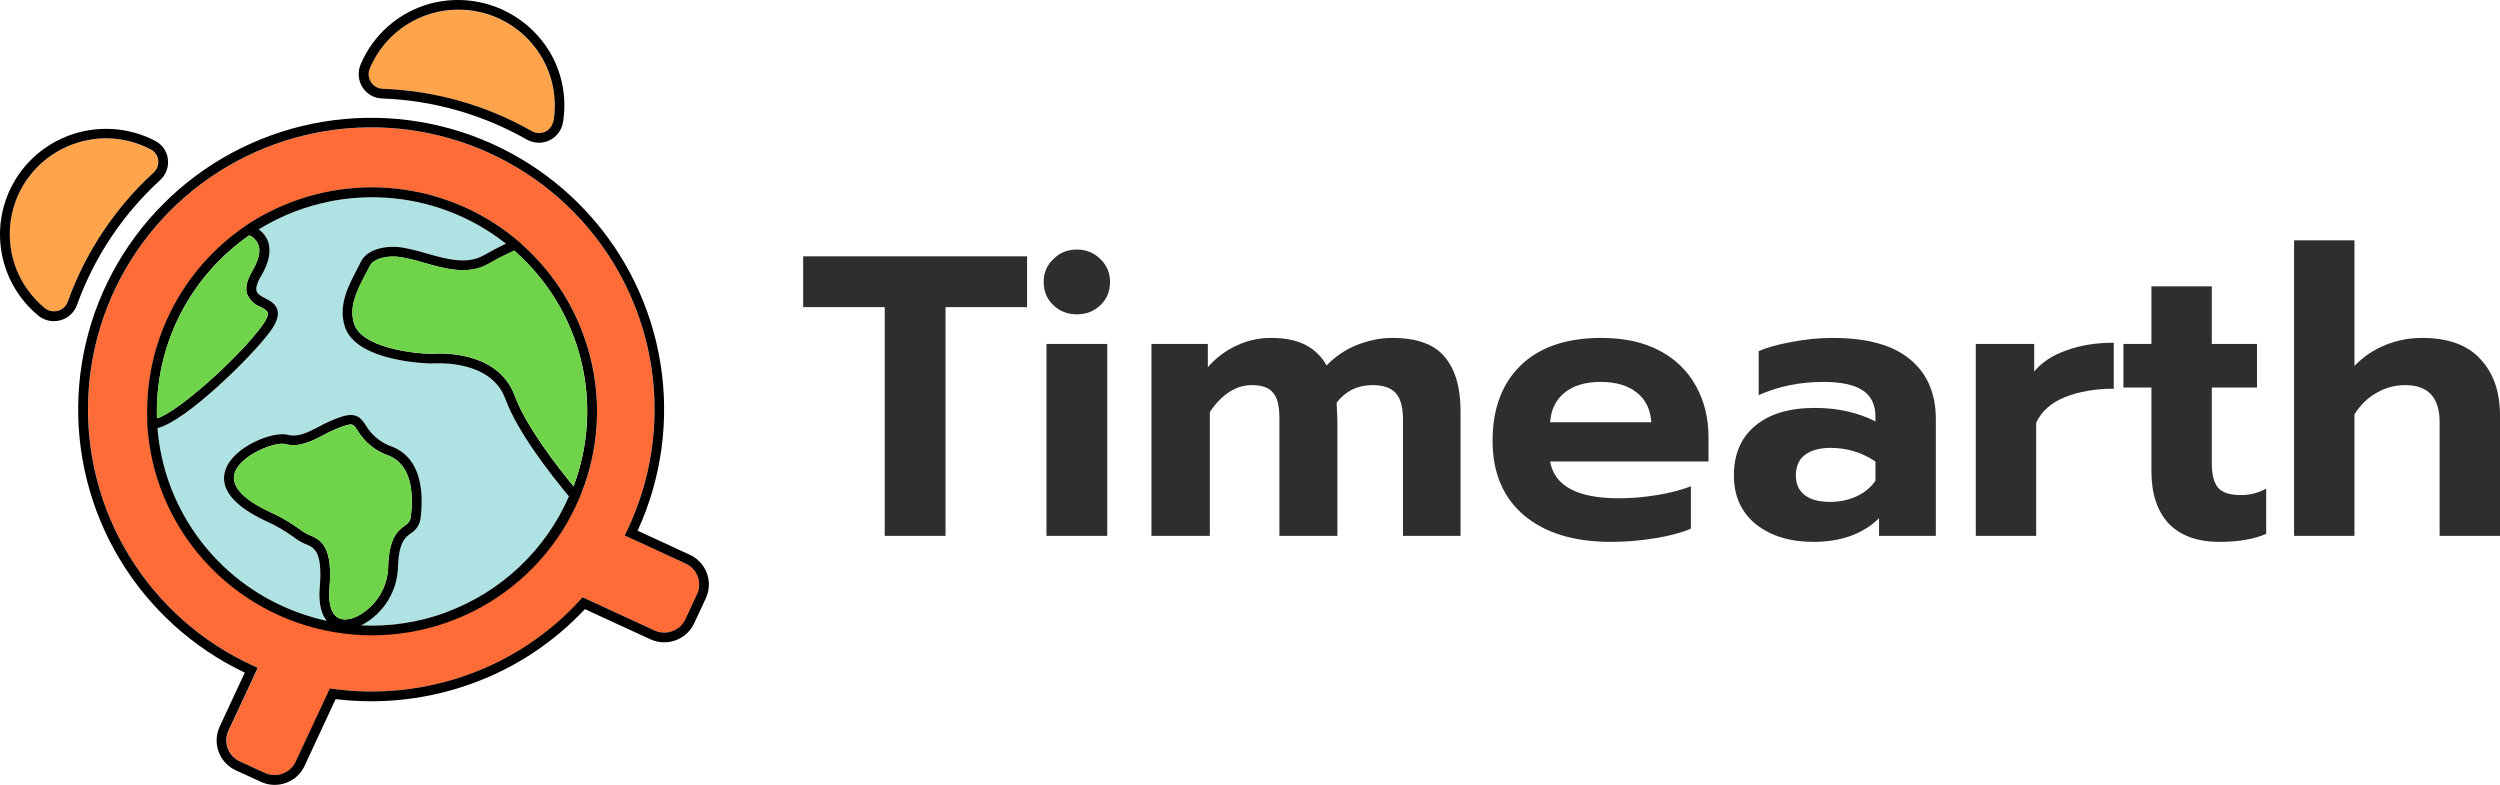 <svg width="172" height="54" viewBox="0 0 172 54" fill="none" xmlns="http://www.w3.org/2000/svg">
<path d="M60.87 21.131H55.258V17.636H70.664V21.131H65.052V36.868H60.87V21.131Z" fill="#2E2E2E"/>
<path d="M74.088 21.626C73.446 21.626 72.905 21.415 72.465 20.993C72.025 20.571 71.805 20.039 71.805 19.397C71.805 18.774 72.025 18.251 72.465 17.829C72.905 17.389 73.446 17.169 74.088 17.169C74.73 17.169 75.271 17.389 75.711 17.829C76.151 18.251 76.371 18.774 76.371 19.397C76.371 20.039 76.151 20.571 75.711 20.993C75.271 21.415 74.73 21.626 74.088 21.626ZM71.997 23.662H76.179V36.868H71.997V23.662Z" fill="#2E2E2E"/>
<path d="M79.22 23.662H83.099V25.258C83.668 24.616 84.328 24.12 85.08 23.772C85.832 23.423 86.611 23.249 87.418 23.249C88.427 23.249 89.234 23.414 89.839 23.744C90.445 24.056 90.921 24.524 91.27 25.148C91.838 24.542 92.526 24.075 93.333 23.744C94.159 23.414 94.975 23.249 95.782 23.249C97.469 23.249 98.67 23.68 99.386 24.542C100.119 25.404 100.486 26.651 100.486 28.284V36.868H96.525V28.862C96.525 28.018 96.359 27.413 96.029 27.046C95.699 26.679 95.167 26.496 94.434 26.496C93.406 26.496 92.581 26.899 91.958 27.706C91.994 28.293 92.013 28.77 92.013 29.137V36.868H88.023V28.724C88.023 27.917 87.877 27.349 87.583 27.018C87.308 26.67 86.822 26.496 86.125 26.496C85.043 26.496 84.08 27.11 83.237 28.339V36.868H79.22V23.662Z" fill="#2E2E2E"/>
<path d="M110.832 37.281C108.301 37.281 106.311 36.675 104.862 35.465C103.413 34.236 102.688 32.521 102.688 30.32C102.688 28.137 103.33 26.413 104.614 25.148C105.916 23.882 107.769 23.249 110.171 23.249C111.749 23.249 113.088 23.543 114.188 24.13C115.289 24.716 116.123 25.533 116.692 26.578C117.26 27.605 117.545 28.77 117.545 30.072V31.751H106.65C106.943 33.438 108.521 34.282 111.382 34.282C112.226 34.282 113.097 34.209 113.996 34.062C114.894 33.915 115.674 33.713 116.334 33.456V36.373C115.692 36.648 114.867 36.868 113.858 37.033C112.849 37.198 111.84 37.281 110.832 37.281ZM113.61 29.054C113.555 28.174 113.225 27.495 112.62 27.018C112.015 26.523 111.18 26.276 110.116 26.276C109.071 26.276 108.246 26.523 107.64 27.018C107.035 27.514 106.705 28.192 106.65 29.054H113.61Z" fill="#2E2E2E"/>
<path d="M124.767 37.281C123.153 37.281 121.832 36.877 120.805 36.07C119.796 35.245 119.292 34.126 119.292 32.714C119.292 31.246 119.778 30.109 120.75 29.302C121.722 28.477 123.098 28.064 124.877 28.064C125.665 28.064 126.417 28.146 127.133 28.311C127.848 28.477 128.481 28.706 129.031 28.999V28.669C129.031 27.844 128.737 27.238 128.151 26.853C127.564 26.468 126.665 26.276 125.454 26.276C123.84 26.276 122.355 26.578 120.998 27.183V24.157C121.585 23.9 122.346 23.689 123.281 23.524C124.216 23.341 125.152 23.249 126.087 23.249C128.472 23.249 130.251 23.744 131.424 24.735C132.598 25.707 133.185 27.073 133.185 28.834V36.868H129.279V35.657C128.16 36.74 126.656 37.281 124.767 37.281ZM125.895 34.529C126.573 34.529 127.188 34.401 127.738 34.144C128.288 33.888 128.719 33.53 129.031 33.071V31.751C128.096 31.127 127.068 30.815 125.95 30.815C125.179 30.815 124.583 30.98 124.161 31.31C123.758 31.622 123.556 32.09 123.556 32.714C123.556 33.301 123.758 33.75 124.161 34.062C124.565 34.374 125.143 34.529 125.895 34.529Z" fill="#2E2E2E"/>
<path d="M135.935 23.662H139.952V25.56C140.484 24.918 141.227 24.432 142.18 24.102C143.134 23.753 144.216 23.579 145.427 23.579V26.743C144.161 26.743 143.042 26.936 142.07 27.321C141.117 27.706 140.456 28.293 140.089 29.082V36.868H135.935V23.662Z" fill="#2E2E2E"/>
<path d="M152.722 37.281C151.182 37.281 150.008 36.859 149.201 36.015C148.412 35.153 148.018 33.961 148.018 32.438V26.661H146.092V23.662H148.018V19.7H152.172V23.662H155.281V26.661H152.172V31.888C152.172 32.659 152.319 33.218 152.612 33.566C152.906 33.897 153.428 34.062 154.18 34.062C154.785 34.062 155.363 33.915 155.913 33.621V36.73C155.07 37.097 154.006 37.281 152.722 37.281Z" fill="#2E2E2E"/>
<path d="M157.832 16.536H161.986V25.175C162.609 24.533 163.315 24.056 164.104 23.744C164.893 23.414 165.736 23.249 166.635 23.249C168.433 23.249 169.771 23.735 170.652 24.707C171.551 25.661 172 26.954 172 28.587V36.868H167.846V29.054C167.846 27.349 167.057 26.496 165.48 26.496C164.783 26.496 164.132 26.67 163.526 27.018C162.921 27.349 162.408 27.844 161.986 28.504V36.868H157.832V16.536Z" fill="#2E2E2E"/>
<path d="M10.879 11.024C10.86 10.87 10.804 10.723 10.716 10.595C10.627 10.467 10.508 10.363 10.37 10.29C9.422 9.788 8.365 9.524 7.29 9.523C6.221 9.526 5.168 9.785 4.22 10.277C3.253 10.779 2.425 11.512 1.811 12.411C1.197 13.309 0.815 14.344 0.7 15.424C0.585 16.505 0.74 17.597 1.152 18.603C1.563 19.609 2.219 20.499 3.059 21.192C3.185 21.297 3.334 21.369 3.494 21.404C3.654 21.438 3.82 21.433 3.978 21.39C4.133 21.348 4.276 21.269 4.393 21.16C4.51 21.05 4.599 20.914 4.651 20.763C5.869 17.377 7.894 14.335 10.552 11.899C10.674 11.79 10.767 11.654 10.824 11.502C10.88 11.349 10.899 11.185 10.879 11.024Z" fill="#FFA44B"/>
<path d="M10.687 9.697C9.092 8.863 7.243 8.646 5.496 9.088C3.75 9.531 2.23 10.601 1.229 12.092C0.228 13.584 -0.183 15.392 0.075 17.168C0.334 18.943 1.243 20.56 2.628 21.708C2.933 21.959 3.316 22.097 3.712 22.097C4.058 22.096 4.396 21.989 4.679 21.791C4.962 21.593 5.177 21.312 5.294 20.987C6.474 17.703 8.438 14.753 11.017 12.392C11.216 12.21 11.369 11.982 11.461 11.729C11.554 11.476 11.584 11.204 11.549 10.937C11.516 10.677 11.421 10.428 11.271 10.212C11.121 9.996 10.92 9.819 10.687 9.697ZM4.658 20.756C4.606 20.907 4.517 21.044 4.4 21.153C4.282 21.262 4.14 21.341 3.985 21.383C3.827 21.427 3.661 21.431 3.501 21.397C3.341 21.363 3.191 21.29 3.066 21.185C2.225 20.492 1.57 19.603 1.159 18.596C0.747 17.59 0.592 16.498 0.707 15.418C0.822 14.337 1.203 13.302 1.817 12.404C2.432 11.506 3.259 10.773 4.227 10.27C5.175 9.778 6.228 9.52 7.297 9.516C8.371 9.517 9.429 9.781 10.377 10.284C10.515 10.356 10.634 10.46 10.722 10.588C10.811 10.716 10.867 10.863 10.886 11.018C10.905 11.18 10.884 11.344 10.826 11.496C10.767 11.649 10.672 11.785 10.549 11.892C7.893 14.331 5.872 17.375 4.658 20.763V20.756Z" fill="black"/>
<path d="M31.497 0.679C30.903 0.68 30.311 0.762 29.74 0.924C28.783 1.189 27.898 1.667 27.152 2.321C26.407 2.975 25.82 3.789 25.434 4.701C25.366 4.854 25.338 5.021 25.351 5.188C25.365 5.355 25.42 5.515 25.512 5.656C25.598 5.791 25.716 5.903 25.855 5.983C25.995 6.062 26.152 6.106 26.313 6.111C29.919 6.242 33.44 7.242 36.573 9.024C36.717 9.106 36.878 9.153 37.044 9.158C37.209 9.164 37.374 9.129 37.523 9.057C37.67 8.987 37.798 8.883 37.896 8.752C37.994 8.622 38.059 8.47 38.085 8.31C38.236 7.364 38.179 6.397 37.917 5.475C37.655 4.554 37.195 3.7 36.568 2.974C35.941 2.248 35.162 1.666 34.286 1.27C33.411 0.874 32.459 0.672 31.497 0.679Z" fill="#FFA44B"/>
<path d="M38.095 4.077C37.338 2.553 36.072 1.339 34.515 0.643C32.957 -0.054 31.205 -0.189 29.558 0.26C28.502 0.555 27.527 1.083 26.705 1.805C25.883 2.528 25.236 3.426 24.812 4.432C24.704 4.687 24.66 4.963 24.683 5.238C24.705 5.513 24.795 5.778 24.943 6.011C25.087 6.238 25.286 6.427 25.52 6.56C25.755 6.693 26.019 6.767 26.289 6.775C29.787 6.901 33.202 7.87 36.24 9.6C36.476 9.734 36.741 9.809 37.012 9.819C37.284 9.828 37.554 9.773 37.799 9.656C38.044 9.539 38.257 9.366 38.42 9.149C38.583 8.933 38.691 8.681 38.734 8.414C38.976 6.937 38.752 5.422 38.095 4.077ZM38.071 8.306C38.047 8.466 37.985 8.618 37.889 8.749C37.794 8.879 37.668 8.985 37.523 9.057C37.375 9.127 37.213 9.16 37.05 9.153C36.887 9.147 36.728 9.101 36.587 9.02C33.453 7.238 29.933 6.239 26.326 6.108C26.166 6.103 26.009 6.059 25.869 5.979C25.729 5.9 25.611 5.788 25.525 5.652C25.433 5.512 25.378 5.351 25.365 5.185C25.351 5.018 25.38 4.85 25.448 4.697C25.832 3.783 26.419 2.968 27.164 2.312C27.91 1.656 28.795 1.177 29.753 0.91C30.325 0.748 30.916 0.666 31.51 0.666C32.472 0.66 33.424 0.864 34.3 1.262C35.175 1.66 35.952 2.243 36.578 2.97C37.204 3.698 37.663 4.552 37.923 5.475C38.183 6.397 38.238 7.364 38.085 8.31L38.071 8.306Z" fill="black"/>
<path d="M47.187 38.776L42.979 36.839L43.127 36.533C44.795 33.059 45.387 29.169 44.827 25.359C44.267 21.548 42.581 17.99 39.982 15.137C37.384 12.284 33.992 10.265 30.238 9.338C26.483 8.411 22.537 8.617 18.9 9.93C15.264 11.243 12.102 13.604 9.818 16.712C7.534 19.82 6.231 23.534 6.074 27.382C5.917 31.23 6.915 35.037 8.939 38.318C10.963 41.6 13.922 44.208 17.439 45.81L17.746 45.95L15.726 50.283C15.552 50.664 15.535 51.098 15.68 51.491C15.825 51.884 16.12 52.204 16.5 52.381L18.244 53.182C18.627 53.356 19.062 53.373 19.457 53.228C19.852 53.084 20.173 52.79 20.351 52.411L22.708 47.368L22.957 47.401C26.102 47.826 29.304 47.481 32.285 46.396C35.212 45.333 37.836 43.576 39.929 41.279L40.098 41.098L45.059 43.383C45.442 43.557 45.878 43.574 46.272 43.429C46.667 43.285 46.988 42.992 47.167 42.613L47.971 40.877C48.146 40.496 48.163 40.062 48.017 39.669C47.873 39.276 47.578 38.956 47.197 38.779L47.187 38.776ZM39.946 34.037L39.869 34.225C38.513 37.433 36.107 40.09 33.041 41.764C29.976 43.437 26.432 44.029 22.986 43.442C19.54 42.856 16.394 41.126 14.062 38.533C11.729 35.941 10.346 32.639 10.138 29.164V28.772C10.063 26.275 10.597 23.797 11.695 21.551C12.792 19.305 14.421 17.356 16.44 15.873L16.941 15.511C17.978 14.824 19.093 14.261 20.264 13.836C22.848 12.894 25.638 12.653 28.347 13.139C31.056 13.625 33.586 14.82 35.678 16.601L36.089 16.973C38.399 19.09 40.007 21.858 40.698 24.907C41.389 27.957 41.13 31.144 39.956 34.044L39.946 34.037Z" fill="#FF6C37"/>
<path d="M48.631 39.436C48.53 39.158 48.374 38.903 48.173 38.685C47.972 38.468 47.729 38.292 47.46 38.169L43.868 36.513C45.519 32.917 46.066 28.915 45.441 25.011C44.815 21.106 43.044 17.472 40.352 14.566C37.659 11.659 34.163 9.61 30.304 8.674C26.445 7.739 22.394 7.959 18.66 9.308C14.927 10.656 11.676 13.073 9.318 16.254C6.959 19.436 5.597 23.24 5.402 27.189C5.208 31.138 6.19 35.057 8.225 38.453C10.26 41.848 13.257 44.57 16.84 46.276L15.11 50.002C14.861 50.544 14.837 51.162 15.043 51.722C15.249 52.282 15.669 52.738 16.211 52.991L17.955 53.792C18.224 53.917 18.515 53.987 18.811 53.998C19.108 54.01 19.404 53.962 19.681 53.859C19.961 53.759 20.217 53.604 20.436 53.404C20.654 53.203 20.83 52.962 20.954 52.693L23.091 48.099C26.268 48.486 29.492 48.116 32.497 47.019C35.447 45.949 38.1 44.198 40.239 41.909L44.757 43.987C45.301 44.235 45.921 44.259 46.483 44.053C47.045 43.848 47.502 43.43 47.756 42.891L48.564 41.155C48.689 40.887 48.759 40.597 48.77 40.302C48.782 40.007 48.735 39.712 48.631 39.436ZM47.958 40.873L47.153 42.609C46.975 42.988 46.654 43.282 46.259 43.426C45.864 43.57 45.428 43.554 45.046 43.38L40.084 41.094L39.916 41.276C37.822 43.573 35.199 45.329 32.271 46.393C29.29 47.478 26.088 47.823 22.943 47.398L22.694 47.365L20.338 52.408C20.159 52.787 19.838 53.081 19.443 53.225C19.049 53.369 18.613 53.353 18.231 53.179L16.487 52.378C16.106 52.2 15.812 51.88 15.666 51.488C15.521 51.095 15.538 50.661 15.713 50.28L17.732 45.947L17.426 45.806C13.909 44.202 10.951 41.593 8.929 38.309C6.906 35.026 5.911 31.218 6.07 27.37C6.228 23.522 7.534 19.808 9.819 16.701C12.105 13.594 15.268 11.235 18.905 9.923C22.542 8.611 26.489 8.406 30.244 9.335C33.998 10.264 37.39 12.284 39.987 15.138C42.585 17.992 44.271 21.551 44.83 25.361C45.389 29.172 44.796 33.062 43.127 36.537L42.979 36.842L47.187 38.779C47.568 38.956 47.862 39.276 48.007 39.669C48.152 40.062 48.136 40.496 47.961 40.877L47.958 40.873Z" fill="black"/>
<path d="M34.782 27.448C33.746 24.643 29.76 25.005 29.733 25.009H29.693C29.484 25.009 24.512 24.898 23.738 22.469C23.28 21.027 23.963 19.714 24.512 18.658C24.627 18.444 24.734 18.236 24.828 18.035C25.266 17.103 26.616 16.855 27.683 17.03C28.244 17.13 28.798 17.264 29.343 17.432C30.716 17.82 32.133 18.223 33.281 17.573C33.887 17.237 34.402 16.959 34.823 16.765C32.431 14.872 29.511 13.762 26.461 13.586C23.411 13.41 20.381 14.178 17.786 15.783C18.088 15.994 18.317 16.294 18.439 16.641C18.655 17.278 18.497 18.055 17.971 18.953C17.695 19.422 17.584 19.791 17.635 20.015C17.685 20.24 17.901 20.351 18.234 20.521C18.567 20.692 18.978 20.914 19.082 21.366C19.17 21.758 19.005 22.221 18.561 22.827C17.258 24.603 12.771 28.987 10.818 29.456C11.026 32.064 11.927 34.571 13.429 36.718C14.931 38.865 16.98 40.576 19.365 41.674C20.358 42.132 21.397 42.48 22.465 42.713C22.129 42.311 21.88 41.614 21.984 40.411C22.199 37.911 21.573 37.66 21.021 37.438L20.92 37.398C20.665 37.282 20.424 37.135 20.203 36.962C19.622 36.536 18.997 36.173 18.338 35.877C15.42 34.536 15.191 33.196 15.514 32.284C16.083 30.703 18.779 29.657 19.759 29.908C20.489 30.096 21.105 29.771 21.91 29.362C22.42 29.079 22.955 28.843 23.509 28.658C24.552 28.323 24.855 28.792 25.158 29.271C25.57 29.961 26.216 30.48 26.98 30.736C28.541 31.356 29.218 33.028 28.932 35.575C28.914 35.806 28.841 36.029 28.72 36.226C28.598 36.423 28.43 36.588 28.232 36.708C27.848 36.993 27.41 37.314 27.363 39.121C27.323 39.914 27.079 40.684 26.656 41.358C26.232 42.031 25.642 42.585 24.943 42.968L24.825 43.025C27.838 43.174 30.826 42.405 33.389 40.821C35.952 39.236 37.969 36.912 39.172 34.157C37.832 32.556 35.611 29.697 34.782 27.448Z" fill="#AFE2E3"/>
<path d="M40.118 22.978C39.269 20.683 37.885 18.623 36.078 16.966L35.668 16.594C33.576 14.813 31.046 13.618 28.337 13.133C25.628 12.647 22.838 12.887 20.254 13.829C19.083 14.255 17.968 14.817 16.931 15.505L16.43 15.867C14.41 17.35 12.782 19.298 11.685 21.544C10.587 23.791 10.053 26.268 10.128 28.765V29.158C10.324 32.641 11.702 35.955 14.035 38.558C16.368 41.161 19.52 42.9 22.974 43.489C26.428 44.078 29.981 43.483 33.052 41.801C36.122 40.12 38.529 37.451 39.879 34.231L39.956 34.044C41.392 30.504 41.449 26.558 40.118 22.978ZM17.157 16.185C17.447 16.317 17.673 16.558 17.786 16.855C17.938 17.298 17.786 17.887 17.376 18.615C16.992 19.268 16.867 19.771 16.988 20.196C17.071 20.404 17.196 20.593 17.356 20.75C17.516 20.907 17.707 21.029 17.918 21.108C18.16 21.239 18.389 21.359 18.426 21.514C18.449 21.614 18.426 21.869 18.018 22.428C16.416 24.613 12.259 28.347 10.801 28.779C10.724 26.319 11.264 23.879 12.374 21.679C13.484 19.48 15.128 17.592 17.157 16.185ZM23.199 42.465C22.772 42.18 22.583 41.46 22.667 40.454C22.906 37.69 22.149 37.15 21.284 36.805L21.193 36.768C20.985 36.668 20.789 36.545 20.607 36.403C19.992 35.952 19.331 35.567 18.635 35.253C17.288 34.63 15.75 33.645 16.16 32.499C16.611 31.249 18.978 30.384 19.604 30.545C20.584 30.796 21.385 30.381 22.233 29.942C22.708 29.679 23.206 29.46 23.721 29.288C24.276 29.114 24.327 29.194 24.606 29.623C25.091 30.432 25.849 31.042 26.744 31.346C28.323 31.973 28.451 33.943 28.276 35.488C28.268 35.627 28.224 35.762 28.149 35.88C28.073 35.997 27.968 36.093 27.845 36.158C27.252 36.601 26.757 37.123 26.703 39.094C26.669 39.768 26.463 40.422 26.103 40.994C25.742 41.566 25.241 42.037 24.647 42.361C24.074 42.66 23.546 42.696 23.199 42.465ZM30.699 42.13C28.826 42.82 26.833 43.124 24.838 43.025L24.956 42.968C25.656 42.585 26.245 42.031 26.669 41.358C27.093 40.684 27.336 39.914 27.377 39.121C27.424 37.314 27.861 36.993 28.245 36.708C28.444 36.588 28.611 36.423 28.733 36.226C28.855 36.029 28.927 35.806 28.945 35.575C29.232 33.028 28.555 31.356 26.993 30.736C26.229 30.48 25.583 29.961 25.172 29.271C24.859 28.792 24.566 28.34 23.522 28.658C22.969 28.843 22.433 29.079 21.923 29.362C21.129 29.771 20.503 30.096 19.772 29.908C18.793 29.657 16.096 30.703 15.527 32.284C15.191 33.182 15.433 34.533 18.352 35.877C19.01 36.173 19.635 36.536 20.217 36.962C20.438 37.135 20.678 37.282 20.934 37.398L21.035 37.438C21.587 37.66 22.213 37.911 21.997 40.411C21.893 41.614 22.152 42.311 22.479 42.713C21.411 42.48 20.371 42.132 19.378 41.674C16.993 40.576 14.944 38.865 13.442 36.718C11.94 34.571 11.039 32.064 10.832 29.456C12.771 28.987 17.258 24.603 18.574 22.827C19.018 22.221 19.183 21.758 19.096 21.366C18.991 20.914 18.598 20.696 18.247 20.521C17.897 20.347 17.709 20.22 17.648 20.015C17.588 19.811 17.695 19.422 17.985 18.953C18.51 18.055 18.658 17.278 18.453 16.641C18.33 16.294 18.102 15.994 17.8 15.783C20.392 14.184 23.416 13.419 26.46 13.595C29.505 13.771 32.42 14.878 34.809 16.765C34.389 16.959 33.873 17.231 33.268 17.573C32.12 18.223 30.703 17.82 29.329 17.432C28.785 17.264 28.23 17.13 27.669 17.03C26.602 16.862 25.253 17.11 24.815 18.035C24.721 18.236 24.613 18.444 24.498 18.658C23.95 19.714 23.267 21.027 23.724 22.469C24.498 24.898 29.471 25.005 29.679 25.009H29.72C29.76 25.009 33.759 24.643 34.769 27.448C35.597 29.697 37.819 32.556 39.145 34.151C38.349 35.977 37.19 37.625 35.739 38.995C34.288 40.365 32.573 41.429 30.699 42.123V42.13ZM39.451 33.454C38.277 32.026 36.173 29.298 35.412 27.224C34.224 24.01 30.046 24.312 29.669 24.345C28.349 24.322 24.882 23.903 24.364 22.274C23.99 21.098 24.576 19.969 25.094 18.973C25.212 18.749 25.323 18.534 25.431 18.326C25.704 17.74 26.741 17.562 27.575 17.693C28.109 17.788 28.636 17.916 29.154 18.075C30.588 18.484 32.211 18.947 33.608 18.156C34.183 17.82 34.776 17.515 35.385 17.244C37.636 19.215 39.231 21.822 39.96 24.717C40.688 27.612 40.516 30.659 39.465 33.454H39.451Z" fill="black"/>
<path d="M18.018 22.425C16.413 24.613 12.245 28.347 10.795 28.792C10.717 26.331 11.258 23.89 12.368 21.69C13.479 19.491 15.123 17.602 17.153 16.195C17.444 16.328 17.672 16.568 17.786 16.865C17.938 17.308 17.786 17.898 17.375 18.625C16.992 19.278 16.867 19.781 16.988 20.206C17.071 20.415 17.196 20.603 17.356 20.76C17.516 20.917 17.707 21.039 17.918 21.118C18.16 21.249 18.389 21.369 18.426 21.524C18.449 21.611 18.426 21.865 18.018 22.425ZM28.275 35.495C28.451 33.95 28.323 31.979 26.744 31.353C25.849 31.049 25.091 30.439 24.606 29.63C24.327 29.201 24.27 29.121 23.721 29.295C23.206 29.467 22.708 29.686 22.233 29.948C21.385 30.387 20.584 30.803 19.604 30.552C19.543 30.537 19.481 30.53 19.419 30.532C18.608 30.532 16.574 31.356 16.16 32.505C15.746 33.655 17.278 34.637 18.634 35.26C19.331 35.574 19.992 35.959 20.607 36.41C20.789 36.552 20.985 36.674 21.193 36.775L21.284 36.812C22.149 37.147 22.906 37.696 22.667 40.461C22.583 41.467 22.772 42.18 23.199 42.472C23.536 42.703 24.074 42.666 24.647 42.371C25.241 42.047 25.742 41.576 26.103 41.004C26.463 40.432 26.669 39.778 26.703 39.104C26.757 37.133 27.252 36.611 27.845 36.168C27.969 36.103 28.074 36.006 28.149 35.888C28.225 35.77 28.268 35.635 28.275 35.495ZM39.458 33.45C40.507 30.654 40.679 27.607 39.951 24.712C39.223 21.816 37.63 19.209 35.382 17.234C34.772 17.507 34.178 17.813 33.601 18.149C32.204 18.94 30.571 18.484 29.147 18.069C28.629 17.909 28.102 17.782 27.569 17.686C26.734 17.556 25.697 17.733 25.424 18.32C25.327 18.528 25.215 18.742 25.088 18.967C24.569 19.972 23.983 21.091 24.357 22.267C24.875 23.896 28.343 24.315 29.662 24.339C29.733 24.339 29.942 24.318 30.241 24.318C31.517 24.318 34.442 24.613 35.405 27.217C36.176 29.292 38.283 32.023 39.458 33.45Z" fill="#70D44B"/>
</svg>
